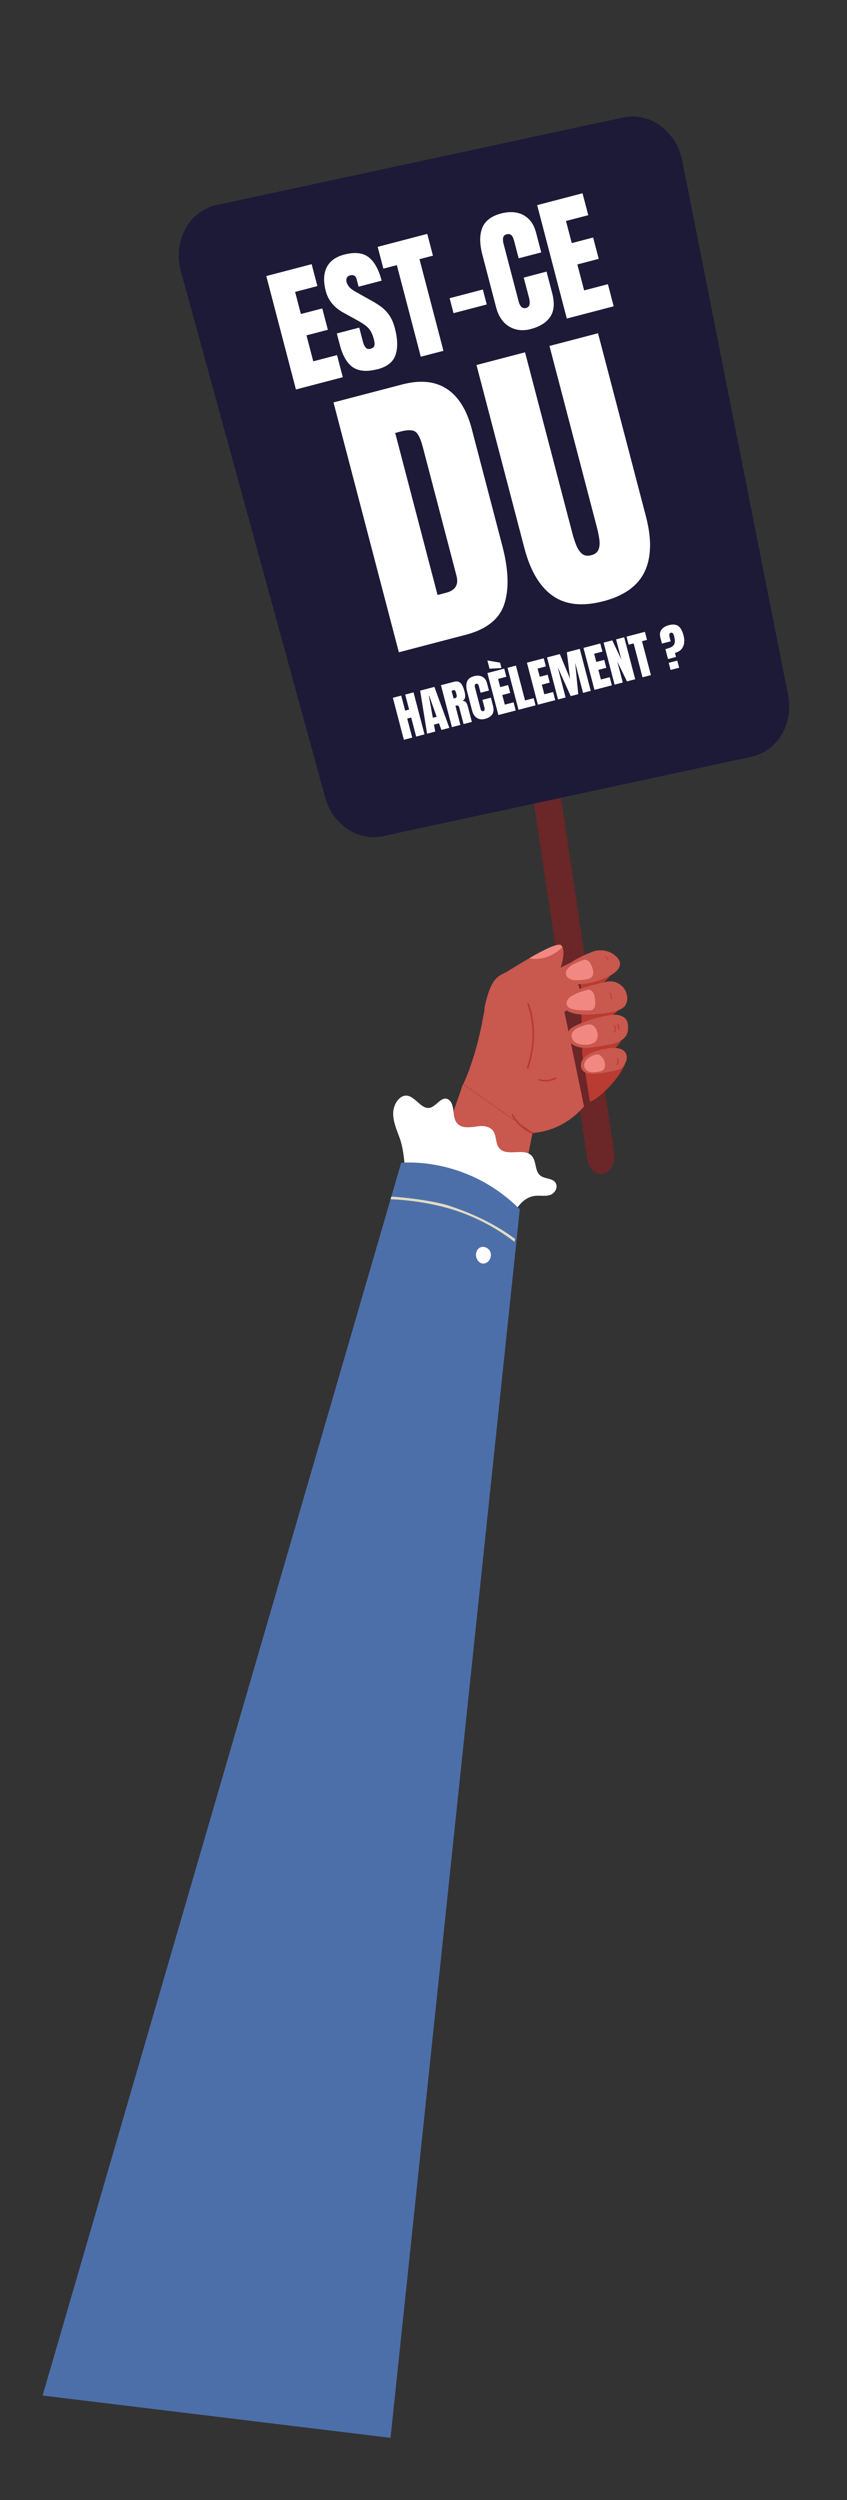 <?xml version="1.0" encoding="UTF-8"?><svg id="Calque_1" xmlns="http://www.w3.org/2000/svg" viewBox="0 0 286.3 844.7"><rect x="0" y="0" width="286.3" height="844.7" fill="#333333" stroke="none"/><defs><style>.cls-1{fill:#6b2627;}.cls-2{fill:#fff;}.cls-3{fill:#f18982;}.cls-4{fill:#b93b32;}.cls-5{fill:#e0dbc4;}.cls-6{fill:#c9584f;}.cls-7{fill:#1d1a38;}.cls-8{fill:#4d6fa9;}.cls-9{isolation:isolate;}</style></defs><g id="Calque_1-2"><g id="pancarte_7"><path class="cls-1" d="M203.2,396.7c-2.2,.1-4.3-2-4.7-5.1l-29-193.4c-.5-3.4,1.1-6.6,3.6-7.2,2.5-.6,5,1.6,5.5,5l29,193.4c.5,3.4-1.1,6.6-3.6,7.2-.3,0-.6,.1-.8,.1h0Z"/><g id="pencarte_7"><path class="cls-7" d="M61.1,91.5l48.8,177.9c2.5,9.2,11.1,15,19.6,13.1l124.5-26.8c8.8-1.9,14.3-11.1,12.4-20.8L230.6,54.2c-2-9.9-11-16.5-20-14.5l-137.5,29.6c-9.2,2-14.7,12.1-12,22.2Z"/><g class="cls-9"><path class="cls-2" d="M100.03,131.59l-10.02-38.32,15.33-4.01,1.94,7.4-7.53,1.97,1.95,7.47,7.23-1.89,1.89,7.21-7.23,1.89,2.3,8.77,8.03-2.1,1.95,7.47-15.83,4.14Z"/><path class="cls-2" d="M127.57,124.75c-3.5,.92-6.25,.7-8.25-.63-2-1.34-3.5-3.91-4.49-7.71l-.98-3.74,7.58-1.98,1.25,4.79c.23,.89,.55,1.54,.95,1.98,.4,.43,.93,.56,1.6,.38,.7-.18,1.13-.51,1.29-.99,.16-.48,.12-1.18-.12-2.11-.31-1.18-.68-2.13-1.12-2.86-.44-.73-1.04-1.38-1.8-1.95-.76-.57-1.78-1.2-3.04-1.89l-4.29-2.36c-3.2-1.75-5.21-4.19-6.03-7.31-.85-3.26-.75-5.95,.32-8.06,1.07-2.11,3.04-3.54,5.91-4.29,3.51-.92,6.25-.63,8.21,.85,1.96,1.49,3.44,4.14,4.44,7.96l-7.79,2.04-.69-2.63c-.14-.52-.39-.89-.77-1.1-.37-.21-.81-.25-1.32-.12-.61,.16-1.01,.45-1.21,.86-.19,.42-.22,.89-.08,1.43,.14,.54,.44,1.08,.89,1.63,.45,.55,1.22,1.12,2.28,1.71l5.53,3.09c1.11,.61,2.15,1.29,3.14,2.03,.98,.74,1.86,1.68,2.64,2.8,.77,1.12,1.4,2.58,1.86,4.36,.94,3.6,1.02,6.59,.22,8.98-.79,2.39-2.84,4.01-6.13,4.87Z"/><path class="cls-2" d="M142.24,120.54l-8.1-30.96-4.55,1.19-1.93-7.36,16.76-4.39,1.92,7.36-4.55,1.19,8.1,30.96-7.66,2Z"/><path class="cls-2" d="M153.3,105.81l-1.32-5.05,11.23-2.94,1.32,5.05-11.23,2.94Z"/><path class="cls-2" d="M179.47,111.17c-2.77,.73-5.23,.44-7.37-.84-2.14-1.28-3.62-3.48-4.43-6.59l-4.62-17.68c-.97-3.71-.98-6.75-.02-9.11,.96-2.36,3.1-3.97,6.42-4.84,1.81-.47,3.52-.56,5.11-.27,1.59,.3,2.96,1,4.12,2.12,1.16,1.11,2,2.68,2.53,4.7l1.73,6.62-7.62,1.99-1.48-5.66c-.3-1.15-.65-1.88-1.04-2.2-.4-.32-.9-.41-1.51-.25-.71,.19-1.12,.57-1.23,1.15-.11,.58-.06,1.3,.17,2.15l5.02,19.18c.28,1.06,.63,1.77,1.05,2.12,.43,.35,.93,.46,1.51,.3,.65-.17,1.04-.56,1.17-1.17,.13-.61,.08-1.34-.14-2.2l-1.81-6.9,7.71-2.02,1.9,7.25c.88,3.37,.67,6.03-.63,7.99-1.3,1.96-3.48,3.34-6.52,4.14Z"/><path class="cls-2" d="M191.59,107.63l-10.02-38.32,15.33-4.01,1.94,7.4-7.53,1.97,1.95,7.47,7.23-1.89,1.89,7.21-7.23,1.89,2.3,8.77,8.03-2.1,1.95,7.47-15.83,4.14Z"/></g><g class="cls-9"><path class="cls-2" d="M134.82,220.4l-22.09-84.43,23.22-6.07c6.08-1.59,11.09-1.1,15.04,1.47s6.78,7.1,8.48,13.59l10.34,39.53c2.09,8,2.31,14.53,.65,19.61-1.66,5.08-5.99,8.54-13,10.37l-22.64,5.92Zm13.08-19.36l2.93-.77c3.1-.81,4.26-2.72,3.47-5.73l-11.4-43.56c-.74-2.81-1.59-4.53-2.55-5.15-.96-.62-2.6-.63-4.9-.03l-1.87,.49,14.32,54.74Z"/><path class="cls-2" d="M203.88,203.15c-7.04,1.84-12.73,1.22-17.09-1.86s-7.54-8.46-9.55-16.13l-16.18-61.83,16.41-4.29,16,61.16c.37,1.41,.8,2.74,1.3,3.99,.5,1.25,1.14,2.22,1.94,2.9,.79,.68,1.83,.85,3.11,.52,1.31-.34,2.15-1,2.51-1.96,.36-.96,.44-2.12,.25-3.47-.2-1.35-.48-2.73-.85-4.13l-16-61.16,16.41-4.29,16.18,61.83c2.01,7.68,1.87,13.92-.43,18.74-2.29,4.82-6.96,8.15-13.99,9.99Z"/></g><g class="cls-9"><path class="cls-2" d="M136.51,249.96l-3.71-14.19,2.82-.74,1.33,5.07,1.34-.35-1.33-5.07,2.82-.74,3.71,14.19-2.82,.74-1.68-6.43-1.34,.35,1.68,6.43-2.82,.74Z"/><path class="cls-2" d="M144.36,247.9l-2.34-14.55,4.81-1.26,5.06,13.84-2.69,.7-.8-2.24-1.71,.45,.42,2.34-2.76,.72Zm1.95-5.38l1.29-.34-2.51-7.05-.13,.03,1.35,7.36Z"/><path class="cls-2" d="M152.76,245.7l-3.71-14.19,4.35-1.14c.73-.19,1.32-.17,1.77,.06,.46,.23,.83,.63,1.11,1.19,.28,.56,.53,1.24,.74,2.04,.2,.77,.27,1.42,.19,1.93-.08,.51-.36,.93-.86,1.25,.47-.03,.84,.11,1.11,.42,.27,.3,.48,.74,.63,1.29l1.41,5.37-2.8,.73-1.45-5.55c-.11-.41-.26-.65-.46-.7-.2-.05-.48-.03-.86,.07l1.69,6.47-2.87,.75Zm.55-9.69l.69-.18c.39-.1,.48-.58,.25-1.44-.15-.55-.28-.9-.41-1.05s-.32-.19-.55-.13l-.66,.17,.69,2.63Z"/><path class="cls-2" d="M163.97,242.91c-1.03,.27-1.94,.16-2.73-.31-.79-.48-1.34-1.29-1.64-2.44l-1.71-6.55c-.36-1.38-.36-2.5,0-3.37,.35-.87,1.15-1.47,2.38-1.79,.67-.18,1.3-.21,1.89-.1,.59,.11,1.1,.37,1.53,.78,.43,.41,.74,.99,.94,1.74l.64,2.45-2.82,.74-.55-2.1c-.11-.43-.24-.7-.39-.82-.15-.12-.33-.15-.56-.09-.26,.07-.42,.21-.46,.43-.04,.21-.02,.48,.06,.8l1.86,7.1c.1,.39,.23,.65,.39,.78,.16,.13,.34,.17,.56,.11,.24-.06,.39-.21,.43-.43,.05-.22,.03-.5-.05-.81l-.67-2.56,2.85-.75,.7,2.68c.33,1.25,.25,2.23-.23,2.96-.48,.73-1.29,1.24-2.42,1.53Z"/><path class="cls-2" d="M169.5,225.71l-4.03,.24-.73-2.8,4.29,.75,.47,1.8Zm-1.04,15.89l-3.71-14.19,5.68-1.49,.72,2.74-2.79,.73,.72,2.77,2.68-.7,.7,2.67-2.68,.7,.85,3.25,2.97-.78,.72,2.76-5.86,1.53Z"/><path class="cls-2" d="M175.26,239.82l-3.71-14.19,2.84-.74,3.08,11.77,2.92-.76,.63,2.42-5.76,1.51Z"/><path class="cls-2" d="M181.82,238.1l-3.71-14.19,5.68-1.48,.72,2.74-2.79,.73,.72,2.77,2.68-.7,.7,2.67-2.68,.7,.85,3.25,2.97-.78,.72,2.76-5.86,1.53Z"/><path class="cls-2" d="M188.62,236.32l-3.71-14.19,4.32-1.13,3.46,8.34-1.08-8.96,4.36-1.14,3.71,14.19-2.6,.68-2.67-10.22,1.05,10.65-2.55,.67-4.4-9.77,2.67,10.22-2.56,.67Z"/><path class="cls-2" d="M200.94,233.1l-3.71-14.19,5.68-1.49,.72,2.74-2.79,.73,.72,2.77,2.68-.7,.7,2.67-2.68,.7,.85,3.25,2.98-.78,.72,2.76-5.86,1.53Z"/><path class="cls-2" d="M207.74,231.32l-3.71-14.19,2.92-.76,3.08,6.46-1.78-6.8,2.74-.72,3.71,14.19-2.77,.73-3.28-6.72,1.86,7.09-2.77,.73Z"/><path class="cls-2" d="M217.18,228.85l-3-11.46-1.69,.44-.71-2.73,6.21-1.62,.71,2.73-1.69,.44,3,11.46-2.84,.74Z"/><path class="cls-2" d="M225.8,222.68l-.88-3.35c.67-.18,1.24-.36,1.7-.56s.82-.45,1.07-.75c.25-.31,.39-.71,.42-1.2,.03-.5-.06-1.13-.26-1.9-.09-.35-.22-.64-.37-.88-.16-.24-.4-.32-.72-.24-.23,.06-.38,.18-.45,.36-.07,.18-.09,.38-.06,.62,.03,.23,.08,.48,.14,.73l.31,1.18-2.95,.77-.54-2.05c-.28-1.09-.15-1.98,.41-2.69,.55-.71,1.38-1.2,2.47-1.49,.96-.25,1.76-.28,2.4-.08,.64,.2,1.17,.6,1.57,1.2,.41,.6,.73,1.37,.98,2.32,.24,.93,.31,1.8,.2,2.61-.11,.81-.42,1.51-.93,2.09s-1.23,.99-2.17,1.24l.36,1.37-2.68,.7Zm.87,3.68l-.63-2.4,2.89-.76,.63,2.4-2.89,.76Z"/></g></g><g><path class="cls-6" d="M197.2,337.9l-4.2-12.7s-1.6,.8-3.6,1.8c1.2-3.4,1.4-6.6,.3-7.6-1.6-1.4-12.1,5.1-17.7,8.6-3.1,2-6.1,.9-8.6,15.2s-6.8,23.1-6.8,23.1l23.5,16.5c11.3-.9,17.3-9,17.3-9l-6.6-31.9,6.4-4h0Z"/><path class="cls-4" d="M199.4,372.3c2.8-.9,9.4-7.1,11.8-12.6l-3.6-5.3s2.3-1.6,3.4-5.2c1-3.7-4.6-5.6-4.6-5.6,0,0,2.3-1.7,4.1-3.8l-7-7.3s3.3-2.8,4.6-5.6l-11.8,4,.5,25.1,2.6,16.3h0Z"/><path class="cls-6" d="M81,582.7c.6-.9,75.5-216.4,75.5-216.4l23.5,16.5-41,205.8-58-5.9h0Z"/><g><path class="cls-4" d="M185.9,332.8c.1-.1,.1-.3-.1-.4-.1-.1-.3-.1-.4,.1-1.7,2.4-4.5,4.3-7.4,5.1-.1,0-.2,.1-.2,.2v.3c2.8,7.1,2.9,14.5,.3,22.6-.1,.2,0,.3,.2,.4h.1c.1,0,.3-.1,.3-.2,2.5-8.2,2.5-15.6-.2-22.7,2.9-1,5.7-3,7.4-5.4h0Z"/><path class="cls-4" d="M173.5,376.6c-.1-.1-.3-.2-.4-.1-.1,.1-.2,.3-.1,.4,1.5,2.8,4,5,6.9,6.2l.1-.2c.3,0,.6,0,.8-.1-3.1-1.1-5.7-3.3-7.3-6.2h0Z"/><path class="cls-4" d="M182.2,365.1c.7,.2,1.4,.3,2.1,.3,1.2,0,2.5-.3,3.6-.8,.2-.1,.2-.3,.1-.4-.1-.2-.3-.2-.4-.1-1.6,.8-3.5,1-5.3,.5-.2,0-.3,0-.4,.2,0,.1,.1,.3,.3,.3h0Z"/></g></g><g><path class="cls-2" d="M135.2,384.8c-1-2.8-2.3-5.6-2.3-8.6s2.1-6.3,4.7-6c2.9,.4,4.8,4.7,7.7,4.1,2.2-.5,3.7-3.7,5.8-3,1.3,.4,1.9,2,2.1,3.5,.2,1.5,.2,3.1,1,4.3,1.3,2.1,4,1.9,6.3,1.6,2.2-.4,4.9-.5,6.3,1.6,1,1.5,.7,3.8,1.7,5.3,2.5,3.8,9.1-.4,11.6,3.4,1.1,1.7,.8,4.4,2.2,5.9,1.6,1.7,4.9,.9,5.7,3.2,.5,1.5-.6,3.1-1.9,3.6-1.3,.5-2.7,.3-4.1,.3-5.8-.1-8.3,5.5-11,11.3,.3-.7-10.3-7.3-11.1-7.8-3-1.8-6.2-3.1-9.5-4.1-4.5-1.3-12.2,.5-13.1-6-.7-4.3-.7-8.4-2.1-12.6h0Z"/><path class="cls-8" d="M14.4,809.4l121.2-416.5s21.9-2.5,40.1,15.7l-43.7,415.1-117.6-14.3Z"/><path class="cls-5" d="M151.2,407.2c-3.7-1.1-11.2-2.4-18.9-2.9l-.3,.9c6.9,.3,13.1,1.3,19,2.9,8.6,2.4,16.3,6.4,22.9,11.5l.2-1c-6.7-5-14.5-8.7-22.9-11.4h0Z"/><path class="cls-2" d="M161,423.2c-.4,1.3,.3,2.9,1.4,3.5s2.6,0,3.2-1.3c1.7-3.7-3.6-5.9-4.6-2.2Z"/></g><g><g><path class="cls-6" d="M208.1,323c-2.1-1.9-5.2-2.4-7.9-1.4-3.9,1.5-9.7,4.3-10,7.1-.6,4.4,5.8,4.5,10.9,3,4.1-1.1,11.7-4.5,7-8.7h0Z"/><path class="cls-3" d="M197,324.4c.3-.1,.7-.2,1-.1,.5,.1,.9,.4,1.2,.7,.3,.4,.5,.8,.7,1.2,.3,.6,.5,1.2,.6,1.9,.1,.7,0,1.4-.4,1.9-.5,.6-1.2,.8-1.9,.9-1.1,.2-2.2,.3-3.3,.3-.6,0-1.3,0-1.9-.3-.6-.2-1.2-.6-1.5-1.2-.8-1.5,.5-2.6,1.5-3.4,1.1-.7,2.6-1.4,4-1.9h0Z"/><path class="cls-6" d="M203.8,325.8s-.1,0,0,0c-.1,0-.2-.1-.1-.2,.1-.5-.1-1.1-.4-1.4-.1-.1-.1-.2,0-.2s.2-.1,.2,0c.4,.5,.6,1.1,.5,1.7-.1,0-.2,.1-.2,.1h0Z"/><path class="cls-4" d="M205.5,324.5q-.1,0-.1-.1c-.1-.4-.4-.8-.8-1.1-.1,0-.1-.1-.1-.2q.1-.1,.2,0c.4,.3,.8,.7,.9,1.2,.1,.1,0,.1-.1,.2h0Z"/></g><g><path class="cls-6" d="M212,337.9c.4-3.9-3.2-7-7-6.2-4.1,.9-10.8,2.6-13.2,4.3-3.6,2.5-2.1,7.3,7.5,6.8,9.6-.5,12.3-1.8,12.7-4.9h0Z"/><path class="cls-3" d="M193.5,336.4c-.5,.3-1.1,.6-1.4,1.1s-.7,1.1-.6,1.7c.1,.7,.6,1.2,1.2,1.5s1.3,.4,2,.5c1.4,.2,2.8,.2,4.2,.2,.6,0,1.3,0,1.7-.5,.6-.5,.6-1.4,.6-2.1,0-1-.1-1.9-.4-2.8-.2-.6-.6-1.1-1.1-1.4-.6-.4-1-.2-1.6,0-1.7,.4-3.2,1-4.6,1.8h0Z"/><path class="cls-4" d="M206.6,337.6h0c-.1,0-.2-.1-.1-.2,.1-.6-.1-1.2-.5-1.7-.1-.1-.1-.2,0-.2,.1-.1,.2,0,.2,0,.5,.5,.7,1.3,.6,2,0,.1-.1,.1-.2,.1h0Z"/></g><g><path class="cls-6" d="M209.2,343c-3.1-.8-12.5,2.1-15.8,4.2s-1.6,8.2,7.4,6.6c3.9-.7,11.4-.9,11.5-6.2,0-.9,0-1.7-.3-2.5-.5-1.2-1.6-1.8-2.8-2.1h0Z"/><path class="cls-3" d="M195.8,347.1c-1.2,.5-2.4,1.3-2.6,2.6-.1,1.1,.6,2.2,1.6,2.7s2.1,.6,3.2,.6c1.2,0,2.6-.3,3.4-1.2,1.2-1.5,.6-4.1-.8-5.2-1.2-1.1-3.5,0-4.8,.5h0Z"/><path class="cls-4" d="M207.7,348.9s-.1,0,0,0c-.1-.1-.2-.1-.1-.2,.3-.7,.3-1.6-.1-2.3,0-.1,0-.2,.1-.2s.2,0,.2,.1c.4,.8,.4,1.8,.1,2.5-.1,0-.2,.1-.2,.1h0Z"/><path class="cls-4" d="M209,347.9h0c-.1,0-.2-.1-.1-.2,.1-.5,.1-1-.2-1.5,0-.1,0-.2,.1-.2s.2,0,.2,.1c.3,.5,.4,1.2,.2,1.8h-.2Z"/></g><g><path class="cls-6" d="M206.6,354.1c-3.1,.3-10.9,1.7-10.2,6.4,.6,3.9,8.4,1.9,12.1,1.1s5.9-8.1-1.9-7.5h0Z"/><path class="cls-4" d="M208.5,359.8h-.1c-.1,0-.1-.1,0-.2,.4-.5,.5-1.2,.2-1.8,0-.1,0-.2,.1-.2s.2,0,.2,.1c.4,.7,.2,1.6-.2,2.2q-.1-.1-.2-.1h0Z"/><path class="cls-3" d="M198.5,357.8c-.9,.8-1.4,2.3-.7,3.3,.4,.6,1,.9,1.7,1.1s1.4,.1,2.1,0c.9-.1,1.9-.2,2.5-.9,.3-.4,.4-1,.4-1.5,0-1.3-.8-2.8-2-3.4-1.1-.5-3.2,.7-4,1.4h0Z"/></g><g><path class="cls-6" d="M171.9,328c-2.9,1.9-5.8,1.1-8.2,12.8,0,.1,5,.3,5.5,.3,1.9,0,3.8-.2,5.6-.7,2.4-.6,4.6-1.8,6.6-3.2,2.1-1.6,4.1-3.3,5.6-5.4,1.6-2.2,2.7-4.8,3.2-7.5,.2-1.3,.7-3.7-.5-4.8-1.6-1.4-12.2,5-17.8,8.5h0Z"/><path class="cls-3" d="M190.1,320c-.1-.2-.3-.4-.4-.6-1-.9-5.9,1.5-10.7,4.3,.1,.1,.2,.1,.3,.1,.5,.2,1,.2,1.5,.2,3.3,0,6.5-1.3,8.9-3.6,.1,0,.2-.2,.4-.4h0Z"/></g></g></g></g></svg>